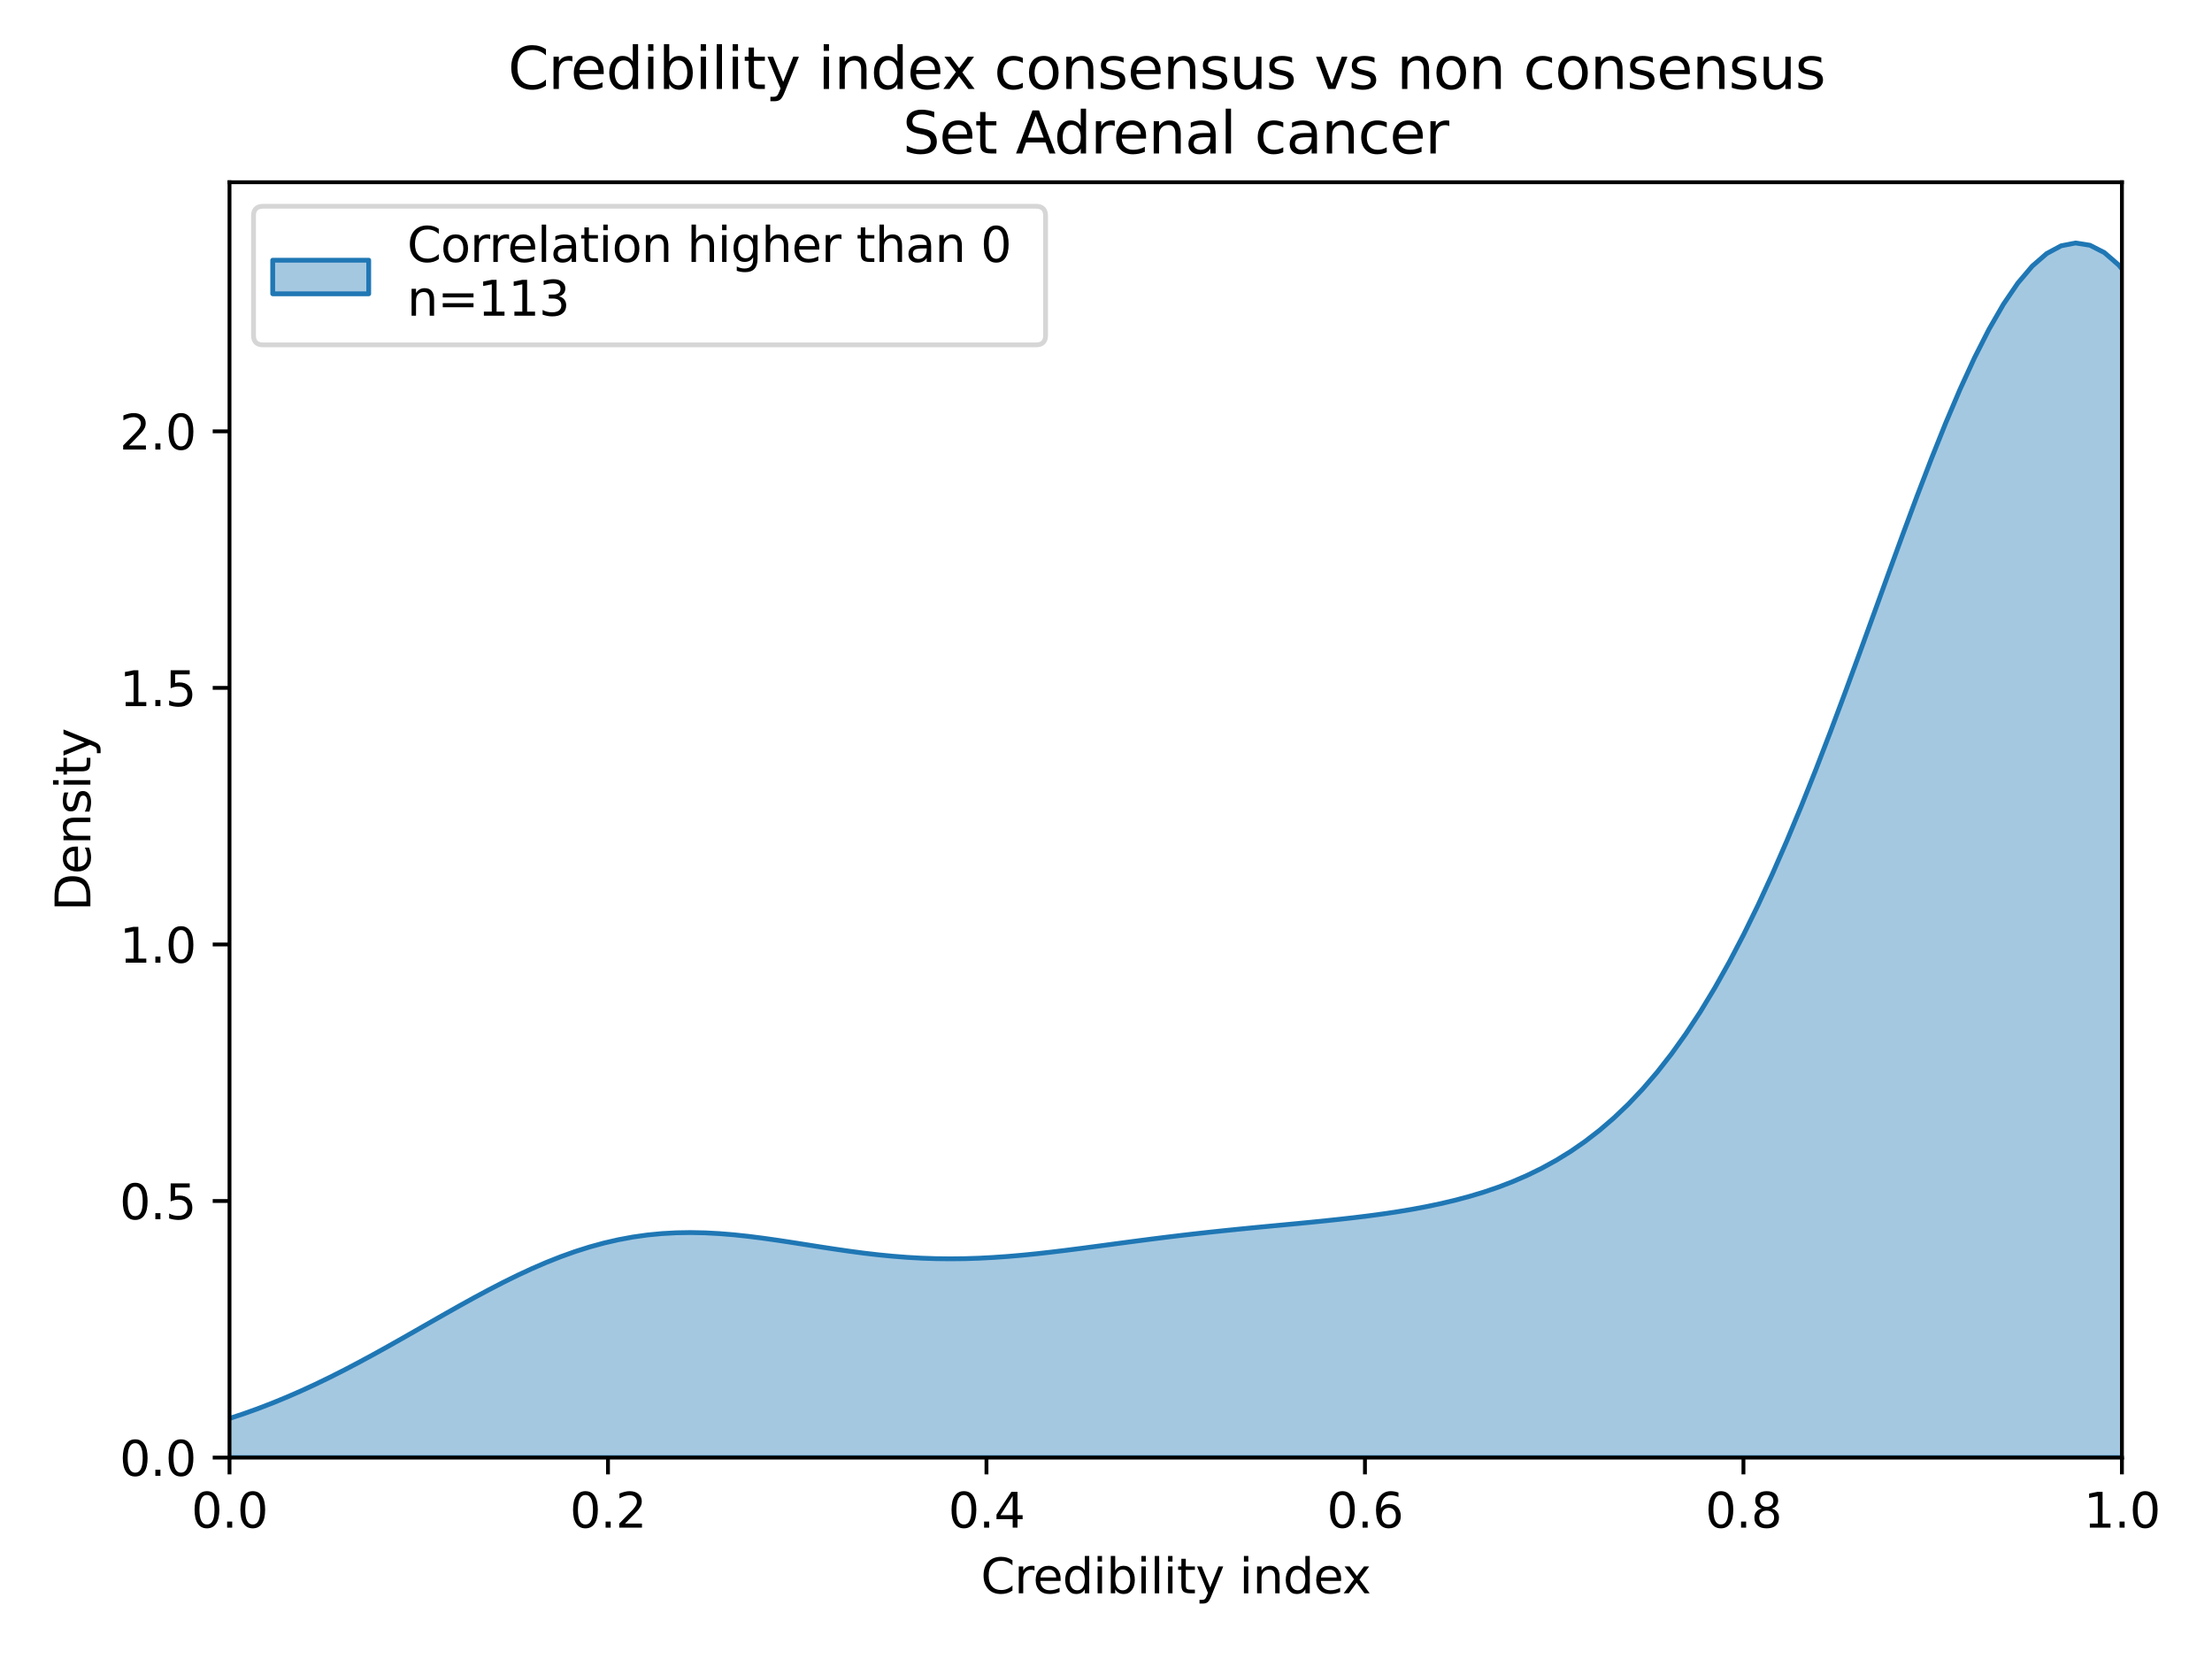 <?xml version="1.0" encoding="utf-8" standalone="no"?>
<!DOCTYPE svg PUBLIC "-//W3C//DTD SVG 1.1//EN"
  "http://www.w3.org/Graphics/SVG/1.1/DTD/svg11.dtd">
<svg height="345.6pt" version="1.1" viewBox="0 0 460.8 345.6" width="460.8pt" xmlns="http://www.w3.org/2000/svg" xmlns:xlink="http://www.w3.org/1999/xlink">
 <defs>
  <style type="text/css">*{stroke-linecap:butt;stroke-linejoin:round;}</style>
 </defs>
 <g id="figure_1">
  <g id="patch_1">
   <path d="M 0 345.6 
L 460.8 345.6 
L 460.8 0 
L 0 0 
z
" style="fill:#ffffff;"/>
  </g>
  <g id="axes_1">
   <g id="patch_2">
    <path d="M 47.81 303.64 
L 442.035 303.64 
L 442.035 37.968 
L 47.81 37.968 
z
" style="fill:#ffffff;"/>
   </g>
   <g id="PolyCollection_1">
    <path clip-path="url(#pa7893fa283)" d="M -30.46 303.555 
L -30.46 303.64 
L -27.455 303.64 
L -24.449 303.64 
L -21.444 303.64 
L -18.439 303.64 
L -15.433 303.64 
L -12.428 303.64 
L -9.422 303.64 
L -6.417 303.64 
L -3.412 303.64 
L -0.406 303.64 
L 2.599 303.64 
L 5.605 303.64 
L 8.61 303.64 
L 11.615 303.64 
L 14.621 303.64 
L 17.626 303.64 
L 20.632 303.64 
L 23.637 303.64 
L 26.642 303.64 
L 29.648 303.64 
L 32.653 303.64 
L 35.658 303.64 
L 38.664 303.64 
L 41.669 303.64 
L 44.675 303.64 
L 47.68 303.64 
L 50.685 303.64 
L 53.691 303.64 
L 56.696 303.64 
L 59.702 303.64 
L 62.707 303.64 
L 65.712 303.64 
L 68.718 303.64 
L 71.723 303.64 
L 74.728 303.64 
L 77.734 303.64 
L 80.739 303.64 
L 83.745 303.64 
L 86.75 303.64 
L 89.755 303.64 
L 92.761 303.64 
L 95.766 303.64 
L 98.772 303.64 
L 101.777 303.64 
L 104.782 303.64 
L 107.788 303.64 
L 110.793 303.64 
L 113.799 303.64 
L 116.804 303.64 
L 119.809 303.64 
L 122.815 303.64 
L 125.82 303.64 
L 128.825 303.64 
L 131.831 303.64 
L 134.836 303.64 
L 137.842 303.64 
L 140.847 303.64 
L 143.852 303.64 
L 146.858 303.64 
L 149.863 303.64 
L 152.869 303.64 
L 155.874 303.64 
L 158.879 303.64 
L 161.885 303.64 
L 164.89 303.64 
L 167.896 303.64 
L 170.901 303.64 
L 173.906 303.64 
L 176.912 303.64 
L 179.917 303.64 
L 182.922 303.64 
L 185.928 303.64 
L 188.933 303.64 
L 191.939 303.64 
L 194.944 303.64 
L 197.949 303.64 
L 200.955 303.64 
L 203.96 303.64 
L 206.966 303.64 
L 209.971 303.64 
L 212.976 303.64 
L 215.982 303.64 
L 218.987 303.64 
L 221.992 303.64 
L 224.998 303.64 
L 228.003 303.64 
L 231.009 303.64 
L 234.014 303.64 
L 237.019 303.64 
L 240.025 303.64 
L 243.03 303.64 
L 246.036 303.64 
L 249.041 303.64 
L 252.046 303.64 
L 255.052 303.64 
L 258.057 303.64 
L 261.063 303.64 
L 264.068 303.64 
L 267.073 303.64 
L 270.079 303.64 
L 273.084 303.64 
L 276.089 303.64 
L 279.095 303.64 
L 282.1 303.64 
L 285.106 303.64 
L 288.111 303.64 
L 291.116 303.64 
L 294.122 303.64 
L 297.127 303.64 
L 300.133 303.64 
L 303.138 303.64 
L 306.143 303.64 
L 309.149 303.64 
L 312.154 303.64 
L 315.16 303.64 
L 318.165 303.64 
L 321.17 303.64 
L 324.176 303.64 
L 327.181 303.64 
L 330.186 303.64 
L 333.192 303.64 
L 336.197 303.64 
L 339.203 303.64 
L 342.208 303.64 
L 345.213 303.64 
L 348.219 303.64 
L 351.224 303.64 
L 354.23 303.64 
L 357.235 303.64 
L 360.24 303.64 
L 363.246 303.64 
L 366.251 303.64 
L 369.256 303.64 
L 372.262 303.64 
L 375.267 303.64 
L 378.273 303.64 
L 381.278 303.64 
L 384.283 303.64 
L 387.289 303.64 
L 390.294 303.64 
L 393.3 303.64 
L 396.305 303.64 
L 399.31 303.64 
L 402.316 303.64 
L 405.321 303.64 
L 408.327 303.64 
L 411.332 303.64 
L 414.337 303.64 
L 417.343 303.64 
L 420.348 303.64 
L 423.353 303.64 
L 426.359 303.64 
L 429.364 303.64 
L 432.37 303.64 
L 435.375 303.64 
L 438.38 303.64 
L 441.386 303.64 
L 444.391 303.64 
L 447.397 303.64 
L 450.402 303.64 
L 453.407 303.64 
L 456.413 303.64 
L 459.418 303.64 
L 462.424 303.64 
L 465.429 303.64 
L 468.434 303.64 
L 471.44 303.64 
L 474.445 303.64 
L 477.45 303.64 
L 480.456 303.64 
L 483.461 303.64 
L 486.467 303.64 
L 489.472 303.64 
L 492.477 303.64 
L 495.483 303.64 
L 498.488 303.64 
L 501.494 303.64 
L 504.499 303.64 
L 507.504 303.64 
L 510.51 303.64 
L 513.515 303.64 
L 516.52 303.64 
L 519.526 303.64 
L 522.531 303.64 
L 525.537 303.64 
L 528.542 303.64 
L 531.547 303.64 
L 534.553 303.64 
L 537.558 303.64 
L 540.564 303.64 
L 543.569 303.64 
L 546.574 303.64 
L 549.58 303.64 
L 552.585 303.64 
L 555.591 303.64 
L 558.596 303.64 
L 561.601 303.64 
L 564.607 303.64 
L 567.612 303.64 
L 567.612 301.482 
L 567.612 301.482 
L 564.607 300.964 
L 561.601 300.339 
L 558.596 299.588 
L 555.591 298.692 
L 552.585 297.628 
L 549.58 296.373 
L 546.574 294.899 
L 543.569 293.179 
L 540.564 291.184 
L 537.558 288.882 
L 534.553 286.244 
L 531.547 283.237 
L 528.542 279.829 
L 525.537 275.991 
L 522.531 271.696 
L 519.526 266.917 
L 516.52 261.633 
L 513.515 255.828 
L 510.51 249.491 
L 507.504 242.618 
L 504.499 235.212 
L 501.494 227.286 
L 498.488 218.861 
L 495.483 209.969 
L 492.477 200.651 
L 489.472 190.958 
L 486.467 180.953 
L 483.461 170.708 
L 480.456 160.304 
L 477.45 149.829 
L 474.445 139.38 
L 471.44 129.058 
L 468.434 118.968 
L 465.429 109.218 
L 462.424 99.915 
L 459.418 91.162 
L 456.413 83.059 
L 453.407 75.7 
L 450.402 69.17 
L 447.397 63.543 
L 444.391 58.879 
L 441.386 55.229 
L 438.38 52.625 
L 435.375 51.088 
L 432.37 50.619 
L 429.364 51.208 
L 426.359 52.826 
L 423.353 55.435 
L 420.348 58.978 
L 417.343 63.392 
L 414.337 68.6 
L 411.332 74.519 
L 408.327 81.06 
L 405.321 88.128 
L 402.316 95.628 
L 399.31 103.464 
L 396.305 111.54 
L 393.3 119.766 
L 390.294 128.055 
L 387.289 136.325 
L 384.283 144.504 
L 381.278 152.524 
L 378.273 160.327 
L 375.267 167.865 
L 372.262 175.096 
L 369.256 181.987 
L 366.251 188.514 
L 363.246 194.659 
L 360.24 200.413 
L 357.235 205.772 
L 354.23 210.738 
L 351.224 215.317 
L 348.219 219.52 
L 345.213 223.362 
L 342.208 226.86 
L 339.203 230.031 
L 336.197 232.897 
L 333.192 235.477 
L 330.186 237.794 
L 327.181 239.868 
L 324.176 241.72 
L 321.17 243.371 
L 318.165 244.838 
L 315.16 246.141 
L 312.154 247.296 
L 309.149 248.319 
L 306.143 249.224 
L 303.138 250.026 
L 300.133 250.737 
L 297.127 251.367 
L 294.122 251.928 
L 291.116 252.428 
L 288.111 252.877 
L 285.106 253.283 
L 282.1 253.653 
L 279.095 253.993 
L 276.089 254.312 
L 273.084 254.614 
L 270.079 254.905 
L 267.073 255.19 
L 264.068 255.475 
L 261.063 255.763 
L 258.057 256.058 
L 255.052 256.363 
L 252.046 256.681 
L 249.041 257.014 
L 246.036 257.361 
L 243.03 257.724 
L 240.025 258.101 
L 237.019 258.49 
L 234.014 258.887 
L 231.009 259.29 
L 228.003 259.692 
L 224.998 260.088 
L 221.992 260.472 
L 218.987 260.836 
L 215.982 261.174 
L 212.976 261.476 
L 209.971 261.737 
L 206.966 261.949 
L 203.96 262.107 
L 200.955 262.204 
L 197.949 262.236 
L 194.944 262.202 
L 191.939 262.099 
L 188.933 261.928 
L 185.928 261.693 
L 182.922 261.396 
L 179.917 261.046 
L 176.912 260.648 
L 173.906 260.214 
L 170.901 259.755 
L 167.896 259.283 
L 164.89 258.812 
L 161.885 258.356 
L 158.879 257.931 
L 155.874 257.551 
L 152.869 257.23 
L 149.863 256.984 
L 146.858 256.824 
L 143.852 256.764 
L 140.847 256.814 
L 137.842 256.981 
L 134.836 257.275 
L 131.831 257.698 
L 128.825 258.255 
L 125.82 258.946 
L 122.815 259.769 
L 119.809 260.721 
L 116.804 261.797 
L 113.799 262.988 
L 110.793 264.287 
L 107.788 265.683 
L 104.782 267.165 
L 101.777 268.72 
L 98.772 270.335 
L 95.766 271.996 
L 92.761 273.69 
L 89.755 275.404 
L 86.75 277.124 
L 83.745 278.837 
L 80.739 280.532 
L 77.734 282.196 
L 74.728 283.821 
L 71.723 285.397 
L 68.718 286.915 
L 65.712 288.37 
L 62.707 289.755 
L 59.702 291.066 
L 56.696 292.301 
L 53.691 293.458 
L 50.685 294.534 
L 47.68 295.531 
L 44.675 296.449 
L 41.669 297.291 
L 38.664 298.058 
L 35.658 298.753 
L 32.653 299.38 
L 29.648 299.943 
L 26.642 300.445 
L 23.637 300.891 
L 20.632 301.285 
L 17.626 301.632 
L 14.621 301.935 
L 11.615 302.199 
L 8.61 302.427 
L 5.605 302.624 
L 2.599 302.792 
L -0.406 302.936 
L -3.412 303.058 
L -6.417 303.161 
L -9.422 303.248 
L -12.428 303.32 
L -15.433 303.381 
L -18.439 303.431 
L -21.444 303.472 
L -24.449 303.505 
L -27.455 303.533 
L -30.46 303.555 
z
" style="fill:#1f77b4;fill-opacity:0.4;stroke:#1f77b4;"/>
   </g>
   <g id="matplotlib.axis_1">
    <g id="xtick_1">
     <g id="line2d_1">
      <defs>
       <path d="M 0 0 
L 0 3.5 
" id="m12a7cf5a7f" style="stroke:#000000;stroke-width:0.8;"/>
      </defs>
      <g>
       <use style="stroke:#000000;stroke-width:0.8;" x="47.81" xlink:href="#m12a7cf5a7f" y="303.64"/>
      </g>
     </g>
     <g id="text_1">
      <!-- 0.0 -->
      <g transform="translate(39.858 318.238)scale(0.1 -0.1)">
       <defs>
        <path d="M 2034 4250 
Q 1547 4250 1301 3770 
Q 1056 3291 1056 2328 
Q 1056 1369 1301 889 
Q 1547 409 2034 409 
Q 2525 409 2770 889 
Q 3016 1369 3016 2328 
Q 3016 3291 2770 3770 
Q 2525 4250 2034 4250 
z
M 2034 4750 
Q 2819 4750 3233 4129 
Q 3647 3509 3647 2328 
Q 3647 1150 3233 529 
Q 2819 -91 2034 -91 
Q 1250 -91 836 529 
Q 422 1150 422 2328 
Q 422 3509 836 4129 
Q 1250 4750 2034 4750 
z
" id="DejaVuSans-30" transform="scale(0.016)"/>
        <path d="M 684 794 
L 1344 794 
L 1344 0 
L 684 0 
L 684 794 
z
" id="DejaVuSans-2e" transform="scale(0.016)"/>
       </defs>
       <use xlink:href="#DejaVuSans-30"/>
       <use x="63.623" xlink:href="#DejaVuSans-2e"/>
       <use x="95.41" xlink:href="#DejaVuSans-30"/>
      </g>
     </g>
    </g>
    <g id="xtick_2">
     <g id="line2d_2">
      <g>
       <use style="stroke:#000000;stroke-width:0.8;" x="126.655" xlink:href="#m12a7cf5a7f" y="303.64"/>
      </g>
     </g>
     <g id="text_2">
      <!-- 0.2 -->
      <g transform="translate(118.703 318.238)scale(0.1 -0.1)">
       <defs>
        <path d="M 1228 531 
L 3431 531 
L 3431 0 
L 469 0 
L 469 531 
Q 828 903 1448 1529 
Q 2069 2156 2228 2338 
Q 2531 2678 2651 2914 
Q 2772 3150 2772 3378 
Q 2772 3750 2511 3984 
Q 2250 4219 1831 4219 
Q 1534 4219 1204 4116 
Q 875 4013 500 3803 
L 500 4441 
Q 881 4594 1212 4672 
Q 1544 4750 1819 4750 
Q 2544 4750 2975 4387 
Q 3406 4025 3406 3419 
Q 3406 3131 3298 2873 
Q 3191 2616 2906 2266 
Q 2828 2175 2409 1742 
Q 1991 1309 1228 531 
z
" id="DejaVuSans-32" transform="scale(0.016)"/>
       </defs>
       <use xlink:href="#DejaVuSans-30"/>
       <use x="63.623" xlink:href="#DejaVuSans-2e"/>
       <use x="95.41" xlink:href="#DejaVuSans-32"/>
      </g>
     </g>
    </g>
    <g id="xtick_3">
     <g id="line2d_3">
      <g>
       <use style="stroke:#000000;stroke-width:0.8;" x="205.5" xlink:href="#m12a7cf5a7f" y="303.64"/>
      </g>
     </g>
     <g id="text_3">
      <!-- 0.4 -->
      <g transform="translate(197.548 318.238)scale(0.1 -0.1)">
       <defs>
        <path d="M 2419 4116 
L 825 1625 
L 2419 1625 
L 2419 4116 
z
M 2253 4666 
L 3047 4666 
L 3047 1625 
L 3713 1625 
L 3713 1100 
L 3047 1100 
L 3047 0 
L 2419 0 
L 2419 1100 
L 313 1100 
L 313 1709 
L 2253 4666 
z
" id="DejaVuSans-34" transform="scale(0.016)"/>
       </defs>
       <use xlink:href="#DejaVuSans-30"/>
       <use x="63.623" xlink:href="#DejaVuSans-2e"/>
       <use x="95.41" xlink:href="#DejaVuSans-34"/>
      </g>
     </g>
    </g>
    <g id="xtick_4">
     <g id="line2d_4">
      <g>
       <use style="stroke:#000000;stroke-width:0.8;" x="284.345" xlink:href="#m12a7cf5a7f" y="303.64"/>
      </g>
     </g>
     <g id="text_4">
      <!-- 0.6 -->
      <g transform="translate(276.393 318.238)scale(0.1 -0.1)">
       <defs>
        <path d="M 2113 2584 
Q 1688 2584 1439 2293 
Q 1191 2003 1191 1497 
Q 1191 994 1439 701 
Q 1688 409 2113 409 
Q 2538 409 2786 701 
Q 3034 994 3034 1497 
Q 3034 2003 2786 2293 
Q 2538 2584 2113 2584 
z
M 3366 4563 
L 3366 3988 
Q 3128 4100 2886 4159 
Q 2644 4219 2406 4219 
Q 1781 4219 1451 3797 
Q 1122 3375 1075 2522 
Q 1259 2794 1537 2939 
Q 1816 3084 2150 3084 
Q 2853 3084 3261 2657 
Q 3669 2231 3669 1497 
Q 3669 778 3244 343 
Q 2819 -91 2113 -91 
Q 1303 -91 875 529 
Q 447 1150 447 2328 
Q 447 3434 972 4092 
Q 1497 4750 2381 4750 
Q 2619 4750 2861 4703 
Q 3103 4656 3366 4563 
z
" id="DejaVuSans-36" transform="scale(0.016)"/>
       </defs>
       <use xlink:href="#DejaVuSans-30"/>
       <use x="63.623" xlink:href="#DejaVuSans-2e"/>
       <use x="95.41" xlink:href="#DejaVuSans-36"/>
      </g>
     </g>
    </g>
    <g id="xtick_5">
     <g id="line2d_5">
      <g>
       <use style="stroke:#000000;stroke-width:0.8;" x="363.19" xlink:href="#m12a7cf5a7f" y="303.64"/>
      </g>
     </g>
     <g id="text_5">
      <!-- 0.8 -->
      <g transform="translate(355.238 318.238)scale(0.1 -0.1)">
       <defs>
        <path d="M 2034 2216 
Q 1584 2216 1326 1975 
Q 1069 1734 1069 1313 
Q 1069 891 1326 650 
Q 1584 409 2034 409 
Q 2484 409 2743 651 
Q 3003 894 3003 1313 
Q 3003 1734 2745 1975 
Q 2488 2216 2034 2216 
z
M 1403 2484 
Q 997 2584 770 2862 
Q 544 3141 544 3541 
Q 544 4100 942 4425 
Q 1341 4750 2034 4750 
Q 2731 4750 3128 4425 
Q 3525 4100 3525 3541 
Q 3525 3141 3298 2862 
Q 3072 2584 2669 2484 
Q 3125 2378 3379 2068 
Q 3634 1759 3634 1313 
Q 3634 634 3220 271 
Q 2806 -91 2034 -91 
Q 1263 -91 848 271 
Q 434 634 434 1313 
Q 434 1759 690 2068 
Q 947 2378 1403 2484 
z
M 1172 3481 
Q 1172 3119 1398 2916 
Q 1625 2713 2034 2713 
Q 2441 2713 2670 2916 
Q 2900 3119 2900 3481 
Q 2900 3844 2670 4047 
Q 2441 4250 2034 4250 
Q 1625 4250 1398 4047 
Q 1172 3844 1172 3481 
z
" id="DejaVuSans-38" transform="scale(0.016)"/>
       </defs>
       <use xlink:href="#DejaVuSans-30"/>
       <use x="63.623" xlink:href="#DejaVuSans-2e"/>
       <use x="95.41" xlink:href="#DejaVuSans-38"/>
      </g>
     </g>
    </g>
    <g id="xtick_6">
     <g id="line2d_6">
      <g>
       <use style="stroke:#000000;stroke-width:0.8;" x="442.035" xlink:href="#m12a7cf5a7f" y="303.64"/>
      </g>
     </g>
     <g id="text_6">
      <!-- 1.0 -->
      <g transform="translate(434.083 318.238)scale(0.1 -0.1)">
       <defs>
        <path d="M 794 531 
L 1825 531 
L 1825 4091 
L 703 3866 
L 703 4441 
L 1819 4666 
L 2450 4666 
L 2450 531 
L 3481 531 
L 3481 0 
L 794 0 
L 794 531 
z
" id="DejaVuSans-31" transform="scale(0.016)"/>
       </defs>
       <use xlink:href="#DejaVuSans-31"/>
       <use x="63.623" xlink:href="#DejaVuSans-2e"/>
       <use x="95.41" xlink:href="#DejaVuSans-30"/>
      </g>
     </g>
    </g>
    <g id="text_7">
     <!-- Credibility index -->
     <g transform="translate(204.318 331.917)scale(0.1 -0.1)">
      <defs>
       <path d="M 4122 4306 
L 4122 3641 
Q 3803 3938 3442 4084 
Q 3081 4231 2675 4231 
Q 1875 4231 1450 3742 
Q 1025 3253 1025 2328 
Q 1025 1406 1450 917 
Q 1875 428 2675 428 
Q 3081 428 3442 575 
Q 3803 722 4122 1019 
L 4122 359 
Q 3791 134 3420 21 
Q 3050 -91 2638 -91 
Q 1578 -91 968 557 
Q 359 1206 359 2328 
Q 359 3453 968 4101 
Q 1578 4750 2638 4750 
Q 3056 4750 3426 4639 
Q 3797 4528 4122 4306 
z
" id="DejaVuSans-43" transform="scale(0.016)"/>
       <path d="M 2631 2963 
Q 2534 3019 2420 3045 
Q 2306 3072 2169 3072 
Q 1681 3072 1420 2755 
Q 1159 2438 1159 1844 
L 1159 0 
L 581 0 
L 581 3500 
L 1159 3500 
L 1159 2956 
Q 1341 3275 1631 3429 
Q 1922 3584 2338 3584 
Q 2397 3584 2469 3576 
Q 2541 3569 2628 3553 
L 2631 2963 
z
" id="DejaVuSans-72" transform="scale(0.016)"/>
       <path d="M 3597 1894 
L 3597 1613 
L 953 1613 
Q 991 1019 1311 708 
Q 1631 397 2203 397 
Q 2534 397 2845 478 
Q 3156 559 3463 722 
L 3463 178 
Q 3153 47 2828 -22 
Q 2503 -91 2169 -91 
Q 1331 -91 842 396 
Q 353 884 353 1716 
Q 353 2575 817 3079 
Q 1281 3584 2069 3584 
Q 2775 3584 3186 3129 
Q 3597 2675 3597 1894 
z
M 3022 2063 
Q 3016 2534 2758 2815 
Q 2500 3097 2075 3097 
Q 1594 3097 1305 2825 
Q 1016 2553 972 2059 
L 3022 2063 
z
" id="DejaVuSans-65" transform="scale(0.016)"/>
       <path d="M 2906 2969 
L 2906 4863 
L 3481 4863 
L 3481 0 
L 2906 0 
L 2906 525 
Q 2725 213 2448 61 
Q 2172 -91 1784 -91 
Q 1150 -91 751 415 
Q 353 922 353 1747 
Q 353 2572 751 3078 
Q 1150 3584 1784 3584 
Q 2172 3584 2448 3432 
Q 2725 3281 2906 2969 
z
M 947 1747 
Q 947 1113 1208 752 
Q 1469 391 1925 391 
Q 2381 391 2643 752 
Q 2906 1113 2906 1747 
Q 2906 2381 2643 2742 
Q 2381 3103 1925 3103 
Q 1469 3103 1208 2742 
Q 947 2381 947 1747 
z
" id="DejaVuSans-64" transform="scale(0.016)"/>
       <path d="M 603 3500 
L 1178 3500 
L 1178 0 
L 603 0 
L 603 3500 
z
M 603 4863 
L 1178 4863 
L 1178 4134 
L 603 4134 
L 603 4863 
z
" id="DejaVuSans-69" transform="scale(0.016)"/>
       <path d="M 3116 1747 
Q 3116 2381 2855 2742 
Q 2594 3103 2138 3103 
Q 1681 3103 1420 2742 
Q 1159 2381 1159 1747 
Q 1159 1113 1420 752 
Q 1681 391 2138 391 
Q 2594 391 2855 752 
Q 3116 1113 3116 1747 
z
M 1159 2969 
Q 1341 3281 1617 3432 
Q 1894 3584 2278 3584 
Q 2916 3584 3314 3078 
Q 3713 2572 3713 1747 
Q 3713 922 3314 415 
Q 2916 -91 2278 -91 
Q 1894 -91 1617 61 
Q 1341 213 1159 525 
L 1159 0 
L 581 0 
L 581 4863 
L 1159 4863 
L 1159 2969 
z
" id="DejaVuSans-62" transform="scale(0.016)"/>
       <path d="M 603 4863 
L 1178 4863 
L 1178 0 
L 603 0 
L 603 4863 
z
" id="DejaVuSans-6c" transform="scale(0.016)"/>
       <path d="M 1172 4494 
L 1172 3500 
L 2356 3500 
L 2356 3053 
L 1172 3053 
L 1172 1153 
Q 1172 725 1289 603 
Q 1406 481 1766 481 
L 2356 481 
L 2356 0 
L 1766 0 
Q 1100 0 847 248 
Q 594 497 594 1153 
L 594 3053 
L 172 3053 
L 172 3500 
L 594 3500 
L 594 4494 
L 1172 4494 
z
" id="DejaVuSans-74" transform="scale(0.016)"/>
       <path d="M 2059 -325 
Q 1816 -950 1584 -1140 
Q 1353 -1331 966 -1331 
L 506 -1331 
L 506 -850 
L 844 -850 
Q 1081 -850 1212 -737 
Q 1344 -625 1503 -206 
L 1606 56 
L 191 3500 
L 800 3500 
L 1894 763 
L 2988 3500 
L 3597 3500 
L 2059 -325 
z
" id="DejaVuSans-79" transform="scale(0.016)"/>
       <path id="DejaVuSans-20" transform="scale(0.016)"/>
       <path d="M 3513 2113 
L 3513 0 
L 2938 0 
L 2938 2094 
Q 2938 2591 2744 2837 
Q 2550 3084 2163 3084 
Q 1697 3084 1428 2787 
Q 1159 2491 1159 1978 
L 1159 0 
L 581 0 
L 581 3500 
L 1159 3500 
L 1159 2956 
Q 1366 3272 1645 3428 
Q 1925 3584 2291 3584 
Q 2894 3584 3203 3211 
Q 3513 2838 3513 2113 
z
" id="DejaVuSans-6e" transform="scale(0.016)"/>
       <path d="M 3513 3500 
L 2247 1797 
L 3578 0 
L 2900 0 
L 1881 1375 
L 863 0 
L 184 0 
L 1544 1831 
L 300 3500 
L 978 3500 
L 1906 2253 
L 2834 3500 
L 3513 3500 
z
" id="DejaVuSans-78" transform="scale(0.016)"/>
      </defs>
      <use xlink:href="#DejaVuSans-43"/>
      <use x="69.824" xlink:href="#DejaVuSans-72"/>
      <use x="108.688" xlink:href="#DejaVuSans-65"/>
      <use x="170.211" xlink:href="#DejaVuSans-64"/>
      <use x="233.688" xlink:href="#DejaVuSans-69"/>
      <use x="261.471" xlink:href="#DejaVuSans-62"/>
      <use x="324.947" xlink:href="#DejaVuSans-69"/>
      <use x="352.73" xlink:href="#DejaVuSans-6c"/>
      <use x="380.514" xlink:href="#DejaVuSans-69"/>
      <use x="408.297" xlink:href="#DejaVuSans-74"/>
      <use x="447.506" xlink:href="#DejaVuSans-79"/>
      <use x="506.686" xlink:href="#DejaVuSans-20"/>
      <use x="538.473" xlink:href="#DejaVuSans-69"/>
      <use x="566.256" xlink:href="#DejaVuSans-6e"/>
      <use x="629.635" xlink:href="#DejaVuSans-64"/>
      <use x="693.111" xlink:href="#DejaVuSans-65"/>
      <use x="752.885" xlink:href="#DejaVuSans-78"/>
     </g>
    </g>
   </g>
   <g id="matplotlib.axis_2">
    <g id="ytick_1">
     <g id="line2d_7">
      <defs>
       <path d="M 0 0 
L -3.5 0 
" id="m8f0ef37245" style="stroke:#000000;stroke-width:0.8;"/>
      </defs>
      <g>
       <use style="stroke:#000000;stroke-width:0.8;" x="47.81" xlink:href="#m8f0ef37245" y="303.64"/>
      </g>
     </g>
     <g id="text_8">
      <!-- 0.0 -->
      <g transform="translate(24.907 307.439)scale(0.1 -0.1)">
       <use xlink:href="#DejaVuSans-30"/>
       <use x="63.623" xlink:href="#DejaVuSans-2e"/>
       <use x="95.41" xlink:href="#DejaVuSans-30"/>
      </g>
     </g>
    </g>
    <g id="ytick_2">
     <g id="line2d_8">
      <g>
       <use style="stroke:#000000;stroke-width:0.8;" x="47.81" xlink:href="#m8f0ef37245" y="250.193"/>
      </g>
     </g>
     <g id="text_9">
      <!-- 0.5 -->
      <g transform="translate(24.907 253.992)scale(0.1 -0.1)">
       <defs>
        <path d="M 691 4666 
L 3169 4666 
L 3169 4134 
L 1269 4134 
L 1269 2991 
Q 1406 3038 1543 3061 
Q 1681 3084 1819 3084 
Q 2600 3084 3056 2656 
Q 3513 2228 3513 1497 
Q 3513 744 3044 326 
Q 2575 -91 1722 -91 
Q 1428 -91 1123 -41 
Q 819 9 494 109 
L 494 744 
Q 775 591 1075 516 
Q 1375 441 1709 441 
Q 2250 441 2565 725 
Q 2881 1009 2881 1497 
Q 2881 1984 2565 2268 
Q 2250 2553 1709 2553 
Q 1456 2553 1204 2497 
Q 953 2441 691 2322 
L 691 4666 
z
" id="DejaVuSans-35" transform="scale(0.016)"/>
       </defs>
       <use xlink:href="#DejaVuSans-30"/>
       <use x="63.623" xlink:href="#DejaVuSans-2e"/>
       <use x="95.41" xlink:href="#DejaVuSans-35"/>
      </g>
     </g>
    </g>
    <g id="ytick_3">
     <g id="line2d_9">
      <g>
       <use style="stroke:#000000;stroke-width:0.8;" x="47.81" xlink:href="#m8f0ef37245" y="196.745"/>
      </g>
     </g>
     <g id="text_10">
      <!-- 1.0 -->
      <g transform="translate(24.907 200.545)scale(0.1 -0.1)">
       <use xlink:href="#DejaVuSans-31"/>
       <use x="63.623" xlink:href="#DejaVuSans-2e"/>
       <use x="95.41" xlink:href="#DejaVuSans-30"/>
      </g>
     </g>
    </g>
    <g id="ytick_4">
     <g id="line2d_10">
      <g>
       <use style="stroke:#000000;stroke-width:0.8;" x="47.81" xlink:href="#m8f0ef37245" y="143.298"/>
      </g>
     </g>
     <g id="text_11">
      <!-- 1.5 -->
      <g transform="translate(24.907 147.097)scale(0.1 -0.1)">
       <use xlink:href="#DejaVuSans-31"/>
       <use x="63.623" xlink:href="#DejaVuSans-2e"/>
       <use x="95.41" xlink:href="#DejaVuSans-35"/>
      </g>
     </g>
    </g>
    <g id="ytick_5">
     <g id="line2d_11">
      <g>
       <use style="stroke:#000000;stroke-width:0.8;" x="47.81" xlink:href="#m8f0ef37245" y="89.851"/>
      </g>
     </g>
     <g id="text_12">
      <!-- 2.0 -->
      <g transform="translate(24.907 93.65)scale(0.1 -0.1)">
       <use xlink:href="#DejaVuSans-32"/>
       <use x="63.623" xlink:href="#DejaVuSans-2e"/>
       <use x="95.41" xlink:href="#DejaVuSans-30"/>
      </g>
     </g>
    </g>
    <g id="text_13">
     <!-- Density -->
     <g transform="translate(18.827 189.813)rotate(-90)scale(0.1 -0.1)">
      <defs>
       <path d="M 1259 4147 
L 1259 519 
L 2022 519 
Q 2988 519 3436 956 
Q 3884 1394 3884 2338 
Q 3884 3275 3436 3711 
Q 2988 4147 2022 4147 
L 1259 4147 
z
M 628 4666 
L 1925 4666 
Q 3281 4666 3915 4102 
Q 4550 3538 4550 2338 
Q 4550 1131 3912 565 
Q 3275 0 1925 0 
L 628 0 
L 628 4666 
z
" id="DejaVuSans-44" transform="scale(0.016)"/>
       <path d="M 2834 3397 
L 2834 2853 
Q 2591 2978 2328 3040 
Q 2066 3103 1784 3103 
Q 1356 3103 1142 2972 
Q 928 2841 928 2578 
Q 928 2378 1081 2264 
Q 1234 2150 1697 2047 
L 1894 2003 
Q 2506 1872 2764 1633 
Q 3022 1394 3022 966 
Q 3022 478 2636 193 
Q 2250 -91 1575 -91 
Q 1294 -91 989 -36 
Q 684 19 347 128 
L 347 722 
Q 666 556 975 473 
Q 1284 391 1588 391 
Q 1994 391 2212 530 
Q 2431 669 2431 922 
Q 2431 1156 2273 1281 
Q 2116 1406 1581 1522 
L 1381 1569 
Q 847 1681 609 1914 
Q 372 2147 372 2553 
Q 372 3047 722 3315 
Q 1072 3584 1716 3584 
Q 2034 3584 2315 3537 
Q 2597 3491 2834 3397 
z
" id="DejaVuSans-73" transform="scale(0.016)"/>
      </defs>
      <use xlink:href="#DejaVuSans-44"/>
      <use x="77.002" xlink:href="#DejaVuSans-65"/>
      <use x="138.525" xlink:href="#DejaVuSans-6e"/>
      <use x="201.904" xlink:href="#DejaVuSans-73"/>
      <use x="254.004" xlink:href="#DejaVuSans-69"/>
      <use x="281.787" xlink:href="#DejaVuSans-74"/>
      <use x="320.996" xlink:href="#DejaVuSans-79"/>
     </g>
    </g>
   </g>
   <g id="patch_3">
    <path d="M 47.81 303.64 
L 47.81 37.968 
" style="fill:none;stroke:#000000;stroke-linecap:square;stroke-linejoin:miter;stroke-width:0.8;"/>
   </g>
   <g id="patch_4">
    <path d="M 442.035 303.64 
L 442.035 37.968 
" style="fill:none;stroke:#000000;stroke-linecap:square;stroke-linejoin:miter;stroke-width:0.8;"/>
   </g>
   <g id="patch_5">
    <path d="M 47.81 303.64 
L 442.035 303.64 
" style="fill:none;stroke:#000000;stroke-linecap:square;stroke-linejoin:miter;stroke-width:0.8;"/>
   </g>
   <g id="patch_6">
    <path d="M 47.81 37.968 
L 442.035 37.968 
" style="fill:none;stroke:#000000;stroke-linecap:square;stroke-linejoin:miter;stroke-width:0.8;"/>
   </g>
   <g id="text_14">
    <!-- Credibility index consensus vs non consensus  -->
    <g transform="translate(105.816 18.531)scale(0.12 -0.12)">
     <defs>
      <path d="M 3122 3366 
L 3122 2828 
Q 2878 2963 2633 3030 
Q 2388 3097 2138 3097 
Q 1578 3097 1268 2742 
Q 959 2388 959 1747 
Q 959 1106 1268 751 
Q 1578 397 2138 397 
Q 2388 397 2633 464 
Q 2878 531 3122 666 
L 3122 134 
Q 2881 22 2623 -34 
Q 2366 -91 2075 -91 
Q 1284 -91 818 406 
Q 353 903 353 1747 
Q 353 2603 823 3093 
Q 1294 3584 2113 3584 
Q 2378 3584 2631 3529 
Q 2884 3475 3122 3366 
z
" id="DejaVuSans-63" transform="scale(0.016)"/>
      <path d="M 1959 3097 
Q 1497 3097 1228 2736 
Q 959 2375 959 1747 
Q 959 1119 1226 758 
Q 1494 397 1959 397 
Q 2419 397 2687 759 
Q 2956 1122 2956 1747 
Q 2956 2369 2687 2733 
Q 2419 3097 1959 3097 
z
M 1959 3584 
Q 2709 3584 3137 3096 
Q 3566 2609 3566 1747 
Q 3566 888 3137 398 
Q 2709 -91 1959 -91 
Q 1206 -91 779 398 
Q 353 888 353 1747 
Q 353 2609 779 3096 
Q 1206 3584 1959 3584 
z
" id="DejaVuSans-6f" transform="scale(0.016)"/>
      <path d="M 544 1381 
L 544 3500 
L 1119 3500 
L 1119 1403 
Q 1119 906 1312 657 
Q 1506 409 1894 409 
Q 2359 409 2629 706 
Q 2900 1003 2900 1516 
L 2900 3500 
L 3475 3500 
L 3475 0 
L 2900 0 
L 2900 538 
Q 2691 219 2414 64 
Q 2138 -91 1772 -91 
Q 1169 -91 856 284 
Q 544 659 544 1381 
z
M 1991 3584 
L 1991 3584 
z
" id="DejaVuSans-75" transform="scale(0.016)"/>
      <path d="M 191 3500 
L 800 3500 
L 1894 563 
L 2988 3500 
L 3597 3500 
L 2284 0 
L 1503 0 
L 191 3500 
z
" id="DejaVuSans-76" transform="scale(0.016)"/>
     </defs>
     <use xlink:href="#DejaVuSans-43"/>
     <use x="69.824" xlink:href="#DejaVuSans-72"/>
     <use x="108.688" xlink:href="#DejaVuSans-65"/>
     <use x="170.211" xlink:href="#DejaVuSans-64"/>
     <use x="233.688" xlink:href="#DejaVuSans-69"/>
     <use x="261.471" xlink:href="#DejaVuSans-62"/>
     <use x="324.947" xlink:href="#DejaVuSans-69"/>
     <use x="352.73" xlink:href="#DejaVuSans-6c"/>
     <use x="380.514" xlink:href="#DejaVuSans-69"/>
     <use x="408.297" xlink:href="#DejaVuSans-74"/>
     <use x="447.506" xlink:href="#DejaVuSans-79"/>
     <use x="506.686" xlink:href="#DejaVuSans-20"/>
     <use x="538.473" xlink:href="#DejaVuSans-69"/>
     <use x="566.256" xlink:href="#DejaVuSans-6e"/>
     <use x="629.635" xlink:href="#DejaVuSans-64"/>
     <use x="693.111" xlink:href="#DejaVuSans-65"/>
     <use x="752.885" xlink:href="#DejaVuSans-78"/>
     <use x="812.064" xlink:href="#DejaVuSans-20"/>
     <use x="843.852" xlink:href="#DejaVuSans-63"/>
     <use x="898.832" xlink:href="#DejaVuSans-6f"/>
     <use x="960.014" xlink:href="#DejaVuSans-6e"/>
     <use x="1023.393" xlink:href="#DejaVuSans-73"/>
     <use x="1075.492" xlink:href="#DejaVuSans-65"/>
     <use x="1137.016" xlink:href="#DejaVuSans-6e"/>
     <use x="1200.395" xlink:href="#DejaVuSans-73"/>
     <use x="1252.494" xlink:href="#DejaVuSans-75"/>
     <use x="1315.873" xlink:href="#DejaVuSans-73"/>
     <use x="1367.973" xlink:href="#DejaVuSans-20"/>
     <use x="1399.76" xlink:href="#DejaVuSans-76"/>
     <use x="1458.939" xlink:href="#DejaVuSans-73"/>
     <use x="1511.039" xlink:href="#DejaVuSans-20"/>
     <use x="1542.826" xlink:href="#DejaVuSans-6e"/>
     <use x="1606.205" xlink:href="#DejaVuSans-6f"/>
     <use x="1667.387" xlink:href="#DejaVuSans-6e"/>
     <use x="1730.766" xlink:href="#DejaVuSans-20"/>
     <use x="1762.553" xlink:href="#DejaVuSans-63"/>
     <use x="1817.533" xlink:href="#DejaVuSans-6f"/>
     <use x="1878.715" xlink:href="#DejaVuSans-6e"/>
     <use x="1942.094" xlink:href="#DejaVuSans-73"/>
     <use x="1994.193" xlink:href="#DejaVuSans-65"/>
     <use x="2055.717" xlink:href="#DejaVuSans-6e"/>
     <use x="2119.096" xlink:href="#DejaVuSans-73"/>
     <use x="2171.195" xlink:href="#DejaVuSans-75"/>
     <use x="2234.574" xlink:href="#DejaVuSans-73"/>
     <use x="2286.674" xlink:href="#DejaVuSans-20"/>
    </g>
    <!-- Set Adrenal cancer -->
    <g transform="translate(188.042 31.968)scale(0.12 -0.12)">
     <defs>
      <path d="M 3425 4513 
L 3425 3897 
Q 3066 4069 2747 4153 
Q 2428 4238 2131 4238 
Q 1616 4238 1336 4038 
Q 1056 3838 1056 3469 
Q 1056 3159 1242 3001 
Q 1428 2844 1947 2747 
L 2328 2669 
Q 3034 2534 3370 2195 
Q 3706 1856 3706 1288 
Q 3706 609 3251 259 
Q 2797 -91 1919 -91 
Q 1588 -91 1214 -16 
Q 841 59 441 206 
L 441 856 
Q 825 641 1194 531 
Q 1563 422 1919 422 
Q 2459 422 2753 634 
Q 3047 847 3047 1241 
Q 3047 1584 2836 1778 
Q 2625 1972 2144 2069 
L 1759 2144 
Q 1053 2284 737 2584 
Q 422 2884 422 3419 
Q 422 4038 858 4394 
Q 1294 4750 2059 4750 
Q 2388 4750 2728 4690 
Q 3069 4631 3425 4513 
z
" id="DejaVuSans-53" transform="scale(0.016)"/>
      <path d="M 2188 4044 
L 1331 1722 
L 3047 1722 
L 2188 4044 
z
M 1831 4666 
L 2547 4666 
L 4325 0 
L 3669 0 
L 3244 1197 
L 1141 1197 
L 716 0 
L 50 0 
L 1831 4666 
z
" id="DejaVuSans-41" transform="scale(0.016)"/>
      <path d="M 2194 1759 
Q 1497 1759 1228 1600 
Q 959 1441 959 1056 
Q 959 750 1161 570 
Q 1363 391 1709 391 
Q 2188 391 2477 730 
Q 2766 1069 2766 1631 
L 2766 1759 
L 2194 1759 
z
M 3341 1997 
L 3341 0 
L 2766 0 
L 2766 531 
Q 2569 213 2275 61 
Q 1981 -91 1556 -91 
Q 1019 -91 701 211 
Q 384 513 384 1019 
Q 384 1609 779 1909 
Q 1175 2209 1959 2209 
L 2766 2209 
L 2766 2266 
Q 2766 2663 2505 2880 
Q 2244 3097 1772 3097 
Q 1472 3097 1187 3025 
Q 903 2953 641 2809 
L 641 3341 
Q 956 3463 1253 3523 
Q 1550 3584 1831 3584 
Q 2591 3584 2966 3190 
Q 3341 2797 3341 1997 
z
" id="DejaVuSans-61" transform="scale(0.016)"/>
     </defs>
     <use xlink:href="#DejaVuSans-53"/>
     <use x="63.477" xlink:href="#DejaVuSans-65"/>
     <use x="125" xlink:href="#DejaVuSans-74"/>
     <use x="164.209" xlink:href="#DejaVuSans-20"/>
     <use x="195.996" xlink:href="#DejaVuSans-41"/>
     <use x="262.654" xlink:href="#DejaVuSans-64"/>
     <use x="326.131" xlink:href="#DejaVuSans-72"/>
     <use x="364.994" xlink:href="#DejaVuSans-65"/>
     <use x="426.518" xlink:href="#DejaVuSans-6e"/>
     <use x="489.896" xlink:href="#DejaVuSans-61"/>
     <use x="551.176" xlink:href="#DejaVuSans-6c"/>
     <use x="578.959" xlink:href="#DejaVuSans-20"/>
     <use x="610.746" xlink:href="#DejaVuSans-63"/>
     <use x="665.727" xlink:href="#DejaVuSans-61"/>
     <use x="727.006" xlink:href="#DejaVuSans-6e"/>
     <use x="790.385" xlink:href="#DejaVuSans-63"/>
     <use x="845.365" xlink:href="#DejaVuSans-65"/>
     <use x="906.889" xlink:href="#DejaVuSans-72"/>
    </g>
   </g>
   <g id="legend_1">
    <g id="patch_7">
     <path d="M 54.81 71.844 
L 215.812 71.844 
Q 217.812 71.844 217.812 69.844 
L 217.812 44.968 
Q 217.812 42.968 215.812 42.968 
L 54.81 42.968 
Q 52.81 42.968 52.81 44.968 
L 52.81 69.844 
Q 52.81 71.844 54.81 71.844 
z
" style="fill:#ffffff;opacity:0.8;stroke:#cccccc;stroke-linejoin:miter;"/>
    </g>
    <g id="patch_8">
     <path d="M 56.81 61.205 
L 76.81 61.205 
L 76.81 54.205 
L 56.81 54.205 
z
" style="fill:#1f77b4;fill-opacity:0.4;stroke:#1f77b4;stroke-linejoin:miter;"/>
    </g>
    <g id="text_15">
     <!-- Correlation higher than 0  -->
     <g transform="translate(84.81 54.566)scale(0.1 -0.1)">
      <defs>
       <path d="M 3513 2113 
L 3513 0 
L 2938 0 
L 2938 2094 
Q 2938 2591 2744 2837 
Q 2550 3084 2163 3084 
Q 1697 3084 1428 2787 
Q 1159 2491 1159 1978 
L 1159 0 
L 581 0 
L 581 4863 
L 1159 4863 
L 1159 2956 
Q 1366 3272 1645 3428 
Q 1925 3584 2291 3584 
Q 2894 3584 3203 3211 
Q 3513 2838 3513 2113 
z
" id="DejaVuSans-68" transform="scale(0.016)"/>
       <path d="M 2906 1791 
Q 2906 2416 2648 2759 
Q 2391 3103 1925 3103 
Q 1463 3103 1205 2759 
Q 947 2416 947 1791 
Q 947 1169 1205 825 
Q 1463 481 1925 481 
Q 2391 481 2648 825 
Q 2906 1169 2906 1791 
z
M 3481 434 
Q 3481 -459 3084 -895 
Q 2688 -1331 1869 -1331 
Q 1566 -1331 1297 -1286 
Q 1028 -1241 775 -1147 
L 775 -588 
Q 1028 -725 1275 -790 
Q 1522 -856 1778 -856 
Q 2344 -856 2625 -561 
Q 2906 -266 2906 331 
L 2906 616 
Q 2728 306 2450 153 
Q 2172 0 1784 0 
Q 1141 0 747 490 
Q 353 981 353 1791 
Q 353 2603 747 3093 
Q 1141 3584 1784 3584 
Q 2172 3584 2450 3431 
Q 2728 3278 2906 2969 
L 2906 3500 
L 3481 3500 
L 3481 434 
z
" id="DejaVuSans-67" transform="scale(0.016)"/>
      </defs>
      <use xlink:href="#DejaVuSans-43"/>
      <use x="69.824" xlink:href="#DejaVuSans-6f"/>
      <use x="131.006" xlink:href="#DejaVuSans-72"/>
      <use x="170.369" xlink:href="#DejaVuSans-72"/>
      <use x="209.232" xlink:href="#DejaVuSans-65"/>
      <use x="270.756" xlink:href="#DejaVuSans-6c"/>
      <use x="298.539" xlink:href="#DejaVuSans-61"/>
      <use x="359.818" xlink:href="#DejaVuSans-74"/>
      <use x="399.027" xlink:href="#DejaVuSans-69"/>
      <use x="426.811" xlink:href="#DejaVuSans-6f"/>
      <use x="487.992" xlink:href="#DejaVuSans-6e"/>
      <use x="551.371" xlink:href="#DejaVuSans-20"/>
      <use x="583.158" xlink:href="#DejaVuSans-68"/>
      <use x="646.537" xlink:href="#DejaVuSans-69"/>
      <use x="674.32" xlink:href="#DejaVuSans-67"/>
      <use x="737.797" xlink:href="#DejaVuSans-68"/>
      <use x="801.176" xlink:href="#DejaVuSans-65"/>
      <use x="862.699" xlink:href="#DejaVuSans-72"/>
      <use x="903.812" xlink:href="#DejaVuSans-20"/>
      <use x="935.6" xlink:href="#DejaVuSans-74"/>
      <use x="974.809" xlink:href="#DejaVuSans-68"/>
      <use x="1038.188" xlink:href="#DejaVuSans-61"/>
      <use x="1099.467" xlink:href="#DejaVuSans-6e"/>
      <use x="1162.846" xlink:href="#DejaVuSans-20"/>
      <use x="1194.633" xlink:href="#DejaVuSans-30"/>
      <use x="1258.256" xlink:href="#DejaVuSans-20"/>
     </g>
     <!-- n=113 -->
     <g transform="translate(84.81 65.764)scale(0.1 -0.1)">
      <defs>
       <path d="M 678 2906 
L 4684 2906 
L 4684 2381 
L 678 2381 
L 678 2906 
z
M 678 1631 
L 4684 1631 
L 4684 1100 
L 678 1100 
L 678 1631 
z
" id="DejaVuSans-3d" transform="scale(0.016)"/>
       <path d="M 2597 2516 
Q 3050 2419 3304 2112 
Q 3559 1806 3559 1356 
Q 3559 666 3084 287 
Q 2609 -91 1734 -91 
Q 1441 -91 1130 -33 
Q 819 25 488 141 
L 488 750 
Q 750 597 1062 519 
Q 1375 441 1716 441 
Q 2309 441 2620 675 
Q 2931 909 2931 1356 
Q 2931 1769 2642 2001 
Q 2353 2234 1838 2234 
L 1294 2234 
L 1294 2753 
L 1863 2753 
Q 2328 2753 2575 2939 
Q 2822 3125 2822 3475 
Q 2822 3834 2567 4026 
Q 2313 4219 1838 4219 
Q 1578 4219 1281 4162 
Q 984 4106 628 3988 
L 628 4550 
Q 988 4650 1302 4700 
Q 1616 4750 1894 4750 
Q 2613 4750 3031 4423 
Q 3450 4097 3450 3541 
Q 3450 3153 3228 2886 
Q 3006 2619 2597 2516 
z
" id="DejaVuSans-33" transform="scale(0.016)"/>
      </defs>
      <use xlink:href="#DejaVuSans-6e"/>
      <use x="63.379" xlink:href="#DejaVuSans-3d"/>
      <use x="147.168" xlink:href="#DejaVuSans-31"/>
      <use x="210.791" xlink:href="#DejaVuSans-31"/>
      <use x="274.414" xlink:href="#DejaVuSans-33"/>
     </g>
    </g>
   </g>
  </g>
 </g>
 <defs>
  <clipPath id="pa7893fa283">
   <rect height="265.672" width="394.225" x="47.81" y="37.968"/>
  </clipPath>
 </defs>
</svg>
